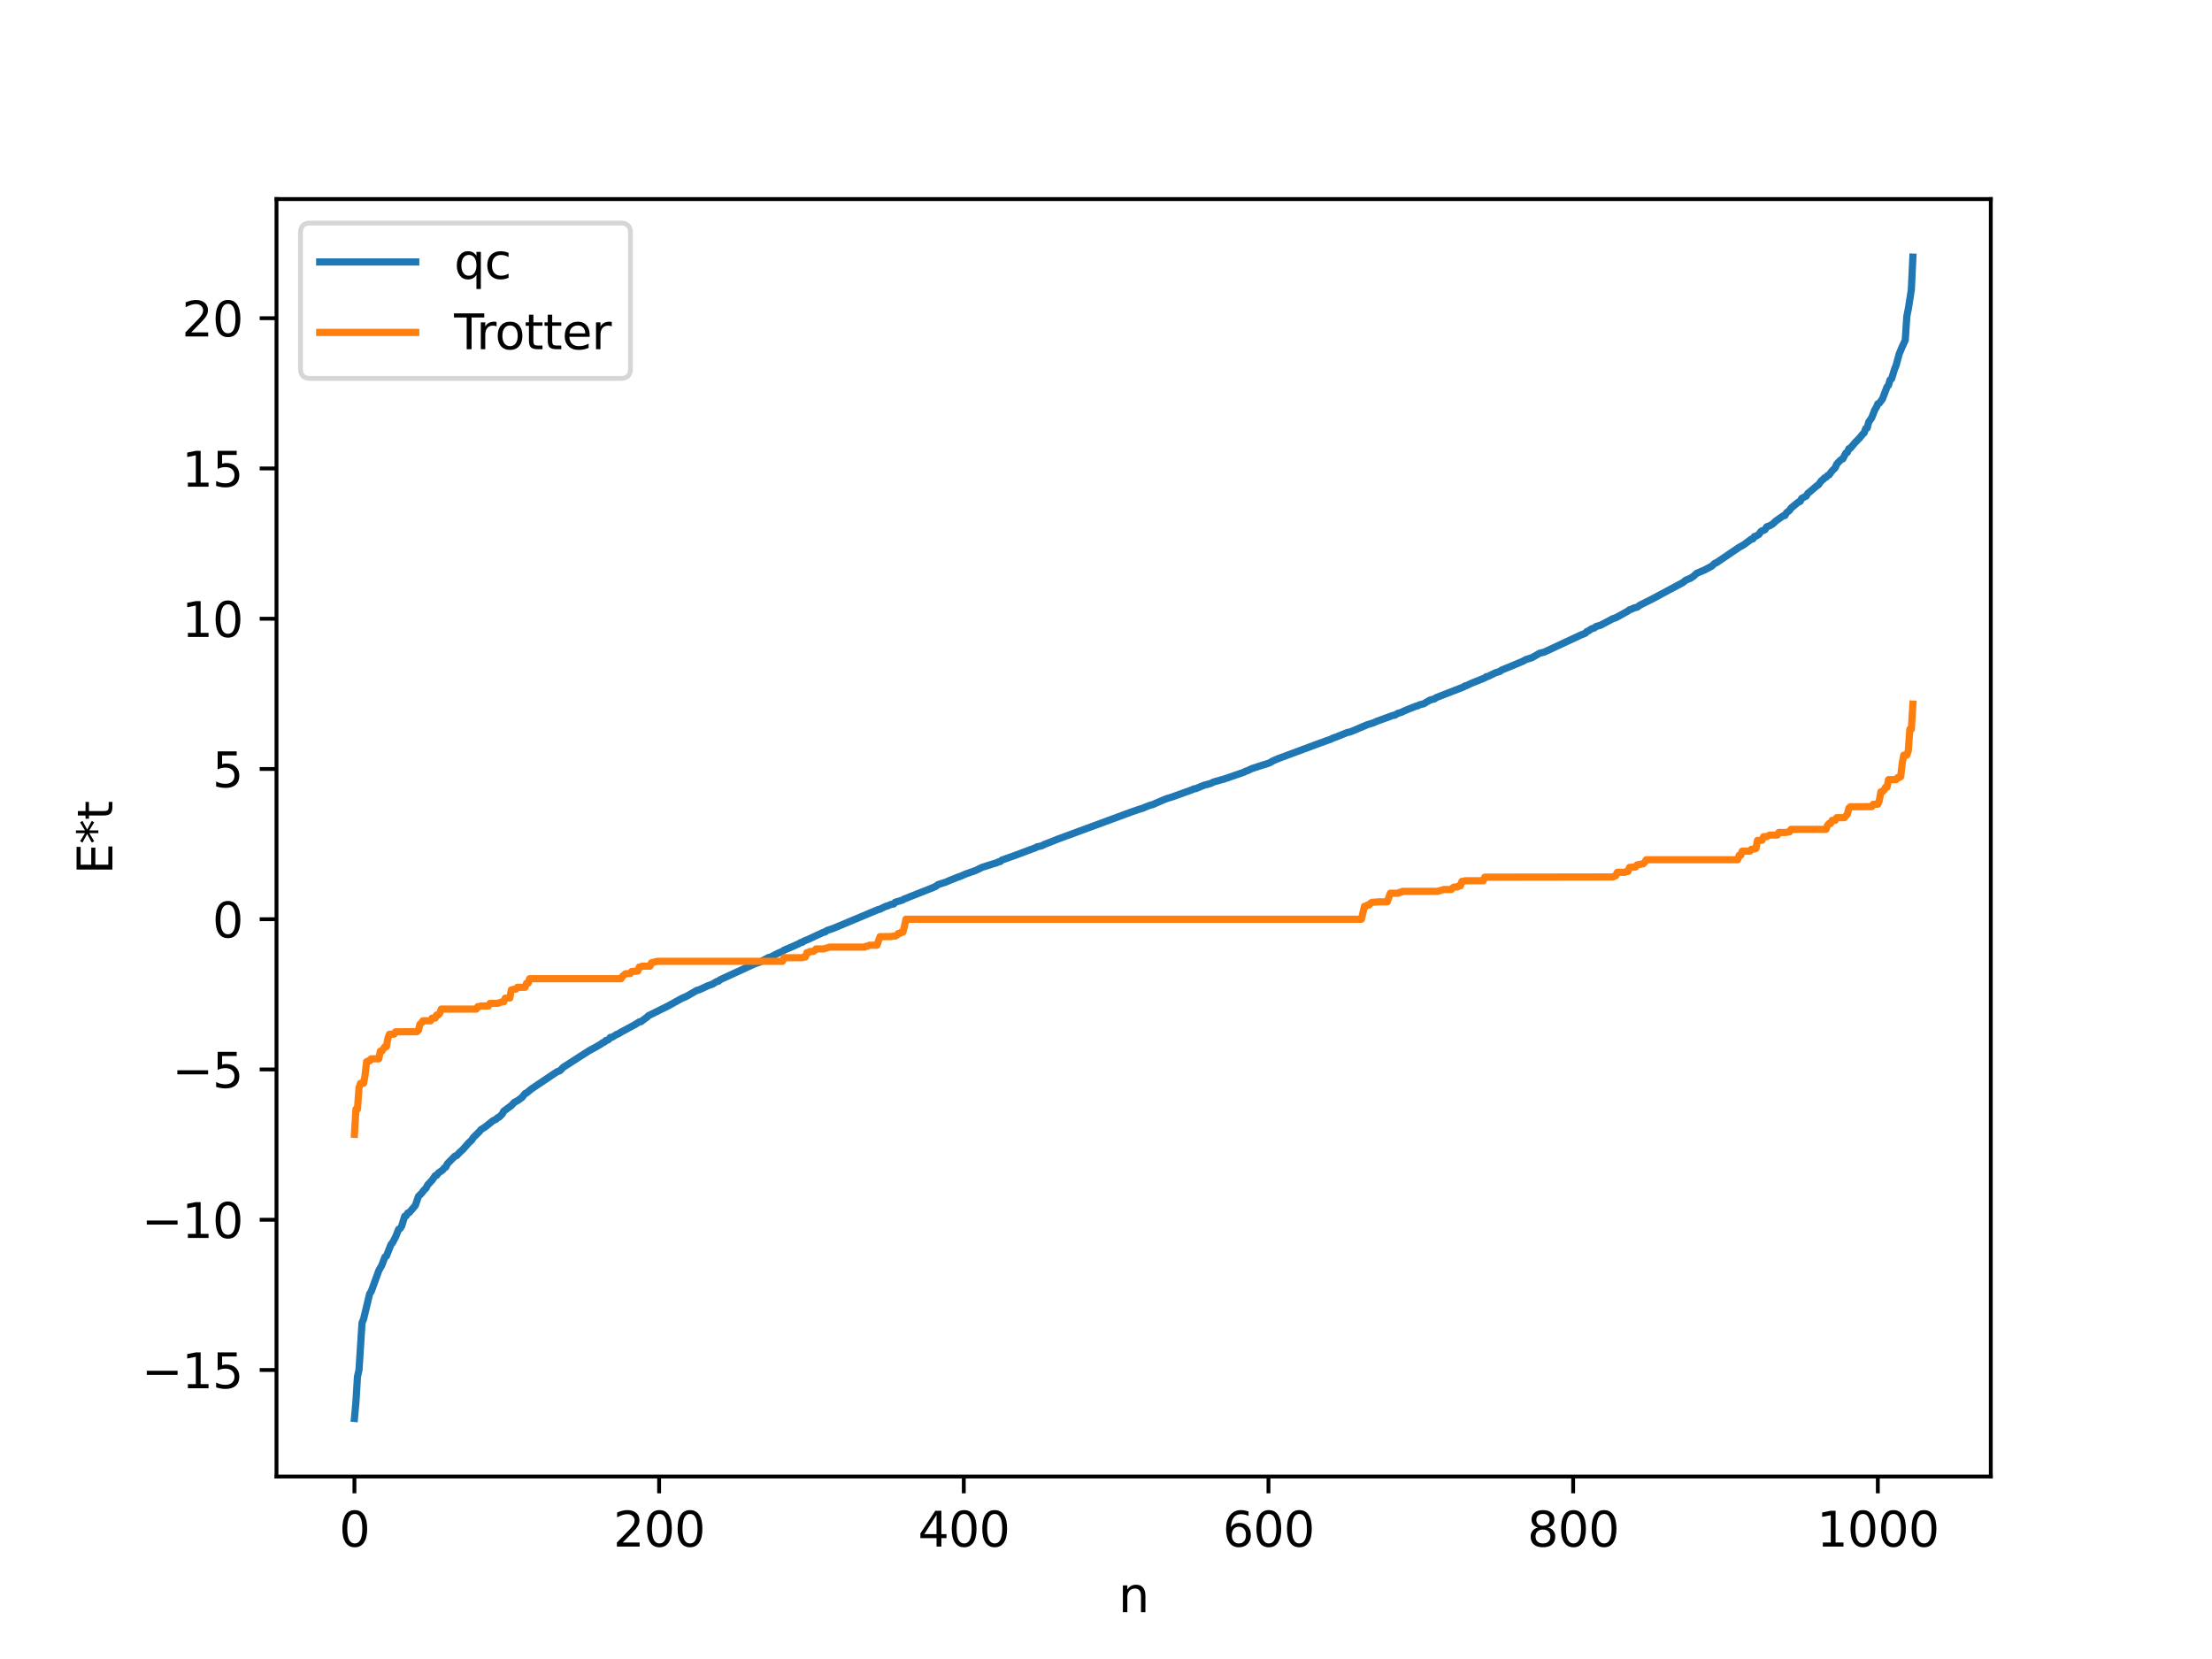 <?xml version="1.0" encoding="utf-8" standalone="no"?>
<!DOCTYPE svg PUBLIC "-//W3C//DTD SVG 1.1//EN"
  "http://www.w3.org/Graphics/SVG/1.1/DTD/svg11.dtd">
<svg xmlns:xlink="http://www.w3.org/1999/xlink" width="460.8pt" height="345.6pt" viewBox="0 0 460.8 345.6" xmlns="http://www.w3.org/2000/svg" version="1.1">
 <defs>
  <style type="text/css">*{stroke-linejoin: round; stroke-linecap: butt}</style>
 </defs>
 <g id="figure_1">
  <g id="patch_1">
   <path d="M 0 345.6 
L 460.8 345.6 
L 460.8 0 
L 0 0 
z
" style="fill: #ffffff"/>
  </g>
  <g id="axes_1">
   <g id="patch_2">
    <path d="M 57.6 307.584 
L 414.72 307.584 
L 414.72 41.472 
L 57.6 41.472 
z
" style="fill: #ffffff"/>
   </g>
   <g id="matplotlib.axis_1">
    <g id="xtick_1">
     <g id="line2d_1">
      <defs>
       <path id="m05e1a9ca55" d="M 0 0 
L 0 3.5 
" style="stroke: #000000; stroke-width: 0.8"/>
      </defs>
      <g>
       <use xlink:href="#m05e1a9ca55" x="73.833" y="307.584" style="stroke: #000000; stroke-width: 0.8"/>
      </g>
     </g>
     <g id="text_1">
      <!-- 0 -->
      <g transform="translate(70.651 322.182) scale(0.1 -0.1)">
       <defs>
        <path id="DejaVuSans-30" d="M 2034 4250 
Q 1547 4250 1301 3770 
Q 1056 3291 1056 2328 
Q 1056 1369 1301 889 
Q 1547 409 2034 409 
Q 2525 409 2770 889 
Q 3016 1369 3016 2328 
Q 3016 3291 2770 3770 
Q 2525 4250 2034 4250 
z
M 2034 4750 
Q 2819 4750 3233 4129 
Q 3647 3509 3647 2328 
Q 3647 1150 3233 529 
Q 2819 -91 2034 -91 
Q 1250 -91 836 529 
Q 422 1150 422 2328 
Q 422 3509 836 4129 
Q 1250 4750 2034 4750 
z
" transform="scale(0.016)"/>
       </defs>
       <use xlink:href="#DejaVuSans-30"/>
      </g>
     </g>
    </g>
    <g id="xtick_2">
     <g id="line2d_2">
      <g>
       <use xlink:href="#m05e1a9ca55" x="137.304" y="307.584" style="stroke: #000000; stroke-width: 0.8"/>
      </g>
     </g>
     <g id="text_2">
      <!-- 200 -->
      <g transform="translate(127.76 322.182) scale(0.1 -0.1)">
       <defs>
        <path id="DejaVuSans-32" d="M 1228 531 
L 3431 531 
L 3431 0 
L 469 0 
L 469 531 
Q 828 903 1448 1529 
Q 2069 2156 2228 2338 
Q 2531 2678 2651 2914 
Q 2772 3150 2772 3378 
Q 2772 3750 2511 3984 
Q 2250 4219 1831 4219 
Q 1534 4219 1204 4116 
Q 875 4013 500 3803 
L 500 4441 
Q 881 4594 1212 4672 
Q 1544 4750 1819 4750 
Q 2544 4750 2975 4387 
Q 3406 4025 3406 3419 
Q 3406 3131 3298 2873 
Q 3191 2616 2906 2266 
Q 2828 2175 2409 1742 
Q 1991 1309 1228 531 
z
" transform="scale(0.016)"/>
       </defs>
       <use xlink:href="#DejaVuSans-32"/>
       <use xlink:href="#DejaVuSans-30" x="63.623"/>
       <use xlink:href="#DejaVuSans-30" x="127.246"/>
      </g>
     </g>
    </g>
    <g id="xtick_3">
     <g id="line2d_3">
      <g>
       <use xlink:href="#m05e1a9ca55" x="200.775" y="307.584" style="stroke: #000000; stroke-width: 0.8"/>
      </g>
     </g>
     <g id="text_3">
      <!-- 400 -->
      <g transform="translate(191.231 322.182) scale(0.1 -0.1)">
       <defs>
        <path id="DejaVuSans-34" d="M 2419 4116 
L 825 1625 
L 2419 1625 
L 2419 4116 
z
M 2253 4666 
L 3047 4666 
L 3047 1625 
L 3713 1625 
L 3713 1100 
L 3047 1100 
L 3047 0 
L 2419 0 
L 2419 1100 
L 313 1100 
L 313 1709 
L 2253 4666 
z
" transform="scale(0.016)"/>
       </defs>
       <use xlink:href="#DejaVuSans-34"/>
       <use xlink:href="#DejaVuSans-30" x="63.623"/>
       <use xlink:href="#DejaVuSans-30" x="127.246"/>
      </g>
     </g>
    </g>
    <g id="xtick_4">
     <g id="line2d_4">
      <g>
       <use xlink:href="#m05e1a9ca55" x="264.246" y="307.584" style="stroke: #000000; stroke-width: 0.8"/>
      </g>
     </g>
     <g id="text_4">
      <!-- 600 -->
      <g transform="translate(254.702 322.182) scale(0.1 -0.1)">
       <defs>
        <path id="DejaVuSans-36" d="M 2113 2584 
Q 1688 2584 1439 2293 
Q 1191 2003 1191 1497 
Q 1191 994 1439 701 
Q 1688 409 2113 409 
Q 2538 409 2786 701 
Q 3034 994 3034 1497 
Q 3034 2003 2786 2293 
Q 2538 2584 2113 2584 
z
M 3366 4563 
L 3366 3988 
Q 3128 4100 2886 4159 
Q 2644 4219 2406 4219 
Q 1781 4219 1451 3797 
Q 1122 3375 1075 2522 
Q 1259 2794 1537 2939 
Q 1816 3084 2150 3084 
Q 2853 3084 3261 2657 
Q 3669 2231 3669 1497 
Q 3669 778 3244 343 
Q 2819 -91 2113 -91 
Q 1303 -91 875 529 
Q 447 1150 447 2328 
Q 447 3434 972 4092 
Q 1497 4750 2381 4750 
Q 2619 4750 2861 4703 
Q 3103 4656 3366 4563 
z
" transform="scale(0.016)"/>
       </defs>
       <use xlink:href="#DejaVuSans-36"/>
       <use xlink:href="#DejaVuSans-30" x="63.623"/>
       <use xlink:href="#DejaVuSans-30" x="127.246"/>
      </g>
     </g>
    </g>
    <g id="xtick_5">
     <g id="line2d_5">
      <g>
       <use xlink:href="#m05e1a9ca55" x="327.717" y="307.584" style="stroke: #000000; stroke-width: 0.8"/>
      </g>
     </g>
     <g id="text_5">
      <!-- 800 -->
      <g transform="translate(318.173 322.182) scale(0.1 -0.1)">
       <defs>
        <path id="DejaVuSans-38" d="M 2034 2216 
Q 1584 2216 1326 1975 
Q 1069 1734 1069 1313 
Q 1069 891 1326 650 
Q 1584 409 2034 409 
Q 2484 409 2743 651 
Q 3003 894 3003 1313 
Q 3003 1734 2745 1975 
Q 2488 2216 2034 2216 
z
M 1403 2484 
Q 997 2584 770 2862 
Q 544 3141 544 3541 
Q 544 4100 942 4425 
Q 1341 4750 2034 4750 
Q 2731 4750 3128 4425 
Q 3525 4100 3525 3541 
Q 3525 3141 3298 2862 
Q 3072 2584 2669 2484 
Q 3125 2378 3379 2068 
Q 3634 1759 3634 1313 
Q 3634 634 3220 271 
Q 2806 -91 2034 -91 
Q 1263 -91 848 271 
Q 434 634 434 1313 
Q 434 1759 690 2068 
Q 947 2378 1403 2484 
z
M 1172 3481 
Q 1172 3119 1398 2916 
Q 1625 2713 2034 2713 
Q 2441 2713 2670 2916 
Q 2900 3119 2900 3481 
Q 2900 3844 2670 4047 
Q 2441 4250 2034 4250 
Q 1625 4250 1398 4047 
Q 1172 3844 1172 3481 
z
" transform="scale(0.016)"/>
       </defs>
       <use xlink:href="#DejaVuSans-38"/>
       <use xlink:href="#DejaVuSans-30" x="63.623"/>
       <use xlink:href="#DejaVuSans-30" x="127.246"/>
      </g>
     </g>
    </g>
    <g id="xtick_6">
     <g id="line2d_6">
      <g>
       <use xlink:href="#m05e1a9ca55" x="391.188" y="307.584" style="stroke: #000000; stroke-width: 0.8"/>
      </g>
     </g>
     <g id="text_6">
      <!-- 1000 -->
      <g transform="translate(378.463 322.182) scale(0.1 -0.1)">
       <defs>
        <path id="DejaVuSans-31" d="M 794 531 
L 1825 531 
L 1825 4091 
L 703 3866 
L 703 4441 
L 1819 4666 
L 2450 4666 
L 2450 531 
L 3481 531 
L 3481 0 
L 794 0 
L 794 531 
z
" transform="scale(0.016)"/>
       </defs>
       <use xlink:href="#DejaVuSans-31"/>
       <use xlink:href="#DejaVuSans-30" x="63.623"/>
       <use xlink:href="#DejaVuSans-30" x="127.246"/>
       <use xlink:href="#DejaVuSans-30" x="190.869"/>
      </g>
     </g>
    </g>
    <g id="text_7">
     <!-- n -->
     <g transform="translate(232.991 335.861) scale(0.1 -0.1)">
      <defs>
       <path id="DejaVuSans-6e" d="M 3513 2113 
L 3513 0 
L 2938 0 
L 2938 2094 
Q 2938 2591 2744 2837 
Q 2550 3084 2163 3084 
Q 1697 3084 1428 2787 
Q 1159 2491 1159 1978 
L 1159 0 
L 581 0 
L 581 3500 
L 1159 3500 
L 1159 2956 
Q 1366 3272 1645 3428 
Q 1925 3584 2291 3584 
Q 2894 3584 3203 3211 
Q 3513 2838 3513 2113 
z
" transform="scale(0.016)"/>
      </defs>
      <use xlink:href="#DejaVuSans-6e"/>
     </g>
    </g>
   </g>
   <g id="matplotlib.axis_2">
    <g id="ytick_1">
     <g id="line2d_7">
      <defs>
       <path id="m8480af8130" d="M 0 0 
L -3.5 0 
" style="stroke: #000000; stroke-width: 0.8"/>
      </defs>
      <g>
       <use xlink:href="#m8480af8130" x="57.6" y="285.394" style="stroke: #000000; stroke-width: 0.8"/>
      </g>
     </g>
     <g id="text_8">
      <!-- −15 -->
      <g transform="translate(29.495 289.193) scale(0.1 -0.1)">
       <defs>
        <path id="DejaVuSans-2212" d="M 678 2272 
L 4684 2272 
L 4684 1741 
L 678 1741 
L 678 2272 
z
" transform="scale(0.016)"/>
        <path id="DejaVuSans-35" d="M 691 4666 
L 3169 4666 
L 3169 4134 
L 1269 4134 
L 1269 2991 
Q 1406 3038 1543 3061 
Q 1681 3084 1819 3084 
Q 2600 3084 3056 2656 
Q 3513 2228 3513 1497 
Q 3513 744 3044 326 
Q 2575 -91 1722 -91 
Q 1428 -91 1123 -41 
Q 819 9 494 109 
L 494 744 
Q 775 591 1075 516 
Q 1375 441 1709 441 
Q 2250 441 2565 725 
Q 2881 1009 2881 1497 
Q 2881 1984 2565 2268 
Q 2250 2553 1709 2553 
Q 1456 2553 1204 2497 
Q 953 2441 691 2322 
L 691 4666 
z
" transform="scale(0.016)"/>
       </defs>
       <use xlink:href="#DejaVuSans-2212"/>
       <use xlink:href="#DejaVuSans-31" x="83.789"/>
       <use xlink:href="#DejaVuSans-35" x="147.412"/>
      </g>
     </g>
    </g>
    <g id="ytick_2">
     <g id="line2d_8">
      <g>
       <use xlink:href="#m8480af8130" x="57.6" y="254.093" style="stroke: #000000; stroke-width: 0.8"/>
      </g>
     </g>
     <g id="text_9">
      <!-- −10 -->
      <g transform="translate(29.495 257.892) scale(0.1 -0.1)">
       <use xlink:href="#DejaVuSans-2212"/>
       <use xlink:href="#DejaVuSans-31" x="83.789"/>
       <use xlink:href="#DejaVuSans-30" x="147.412"/>
      </g>
     </g>
    </g>
    <g id="ytick_3">
     <g id="line2d_9">
      <g>
       <use xlink:href="#m8480af8130" x="57.6" y="222.792" style="stroke: #000000; stroke-width: 0.8"/>
      </g>
     </g>
     <g id="text_10">
      <!-- −5 -->
      <g transform="translate(35.858 226.591) scale(0.1 -0.1)">
       <use xlink:href="#DejaVuSans-2212"/>
       <use xlink:href="#DejaVuSans-35" x="83.789"/>
      </g>
     </g>
    </g>
    <g id="ytick_4">
     <g id="line2d_10">
      <g>
       <use xlink:href="#m8480af8130" x="57.6" y="191.491" style="stroke: #000000; stroke-width: 0.8"/>
      </g>
     </g>
     <g id="text_11">
      <!-- 0 -->
      <g transform="translate(44.237 195.29) scale(0.1 -0.1)">
       <use xlink:href="#DejaVuSans-30"/>
      </g>
     </g>
    </g>
    <g id="ytick_5">
     <g id="line2d_11">
      <g>
       <use xlink:href="#m8480af8130" x="57.6" y="160.19" style="stroke: #000000; stroke-width: 0.8"/>
      </g>
     </g>
     <g id="text_12">
      <!-- 5 -->
      <g transform="translate(44.237 163.99) scale(0.1 -0.1)">
       <use xlink:href="#DejaVuSans-35"/>
      </g>
     </g>
    </g>
    <g id="ytick_6">
     <g id="line2d_12">
      <g>
       <use xlink:href="#m8480af8130" x="57.6" y="128.89" style="stroke: #000000; stroke-width: 0.8"/>
      </g>
     </g>
     <g id="text_13">
      <!-- 10 -->
      <g transform="translate(37.875 132.689) scale(0.1 -0.1)">
       <use xlink:href="#DejaVuSans-31"/>
       <use xlink:href="#DejaVuSans-30" x="63.623"/>
      </g>
     </g>
    </g>
    <g id="ytick_7">
     <g id="line2d_13">
      <g>
       <use xlink:href="#m8480af8130" x="57.6" y="97.589" style="stroke: #000000; stroke-width: 0.8"/>
      </g>
     </g>
     <g id="text_14">
      <!-- 15 -->
      <g transform="translate(37.875 101.388) scale(0.1 -0.1)">
       <use xlink:href="#DejaVuSans-31"/>
       <use xlink:href="#DejaVuSans-35" x="63.623"/>
      </g>
     </g>
    </g>
    <g id="ytick_8">
     <g id="line2d_14">
      <g>
       <use xlink:href="#m8480af8130" x="57.6" y="66.288" style="stroke: #000000; stroke-width: 0.8"/>
      </g>
     </g>
     <g id="text_15">
      <!-- 20 -->
      <g transform="translate(37.875 70.087) scale(0.1 -0.1)">
       <use xlink:href="#DejaVuSans-32"/>
       <use xlink:href="#DejaVuSans-30" x="63.623"/>
      </g>
     </g>
    </g>
    <g id="text_16">
     <!-- E*t -->
     <g transform="translate(23.416 182.148) rotate(-90) scale(0.1 -0.1)">
      <defs>
       <path id="DejaVuSans-45" d="M 628 4666 
L 3578 4666 
L 3578 4134 
L 1259 4134 
L 1259 2753 
L 3481 2753 
L 3481 2222 
L 1259 2222 
L 1259 531 
L 3634 531 
L 3634 0 
L 628 0 
L 628 4666 
z
" transform="scale(0.016)"/>
       <path id="DejaVuSans-2a" d="M 3009 3897 
L 1888 3291 
L 3009 2681 
L 2828 2375 
L 1778 3009 
L 1778 1831 
L 1422 1831 
L 1422 3009 
L 372 2375 
L 191 2681 
L 1313 3291 
L 191 3897 
L 372 4206 
L 1422 3572 
L 1422 4750 
L 1778 4750 
L 1778 3572 
L 2828 4206 
L 3009 3897 
z
" transform="scale(0.016)"/>
       <path id="DejaVuSans-74" d="M 1172 4494 
L 1172 3500 
L 2356 3500 
L 2356 3053 
L 1172 3053 
L 1172 1153 
Q 1172 725 1289 603 
Q 1406 481 1766 481 
L 2356 481 
L 2356 0 
L 1766 0 
Q 1100 0 847 248 
Q 594 497 594 1153 
L 594 3053 
L 172 3053 
L 172 3500 
L 594 3500 
L 594 4494 
L 1172 4494 
z
" transform="scale(0.016)"/>
      </defs>
      <use xlink:href="#DejaVuSans-45"/>
      <use xlink:href="#DejaVuSans-2a" x="63.184"/>
      <use xlink:href="#DejaVuSans-74" x="113.184"/>
     </g>
    </g>
   </g>
   <g id="line2d_15">
    <path d="M 73.833 295.488 
L 74.15 292.038 
L 74.467 286.788 
L 74.785 285.398 
L 75.42 275.556 
L 75.737 274.81 
L 77.006 269.511 
L 77.324 269.059 
L 78.91 264.693 
L 79.545 263.556 
L 80.18 261.867 
L 80.497 261.668 
L 81.449 259.252 
L 81.767 258.887 
L 82.401 257.693 
L 83.036 256.091 
L 83.353 255.919 
L 83.671 255.436 
L 84.305 253.37 
L 84.623 253.269 
L 84.94 252.696 
L 85.258 252.598 
L 86.527 251.113 
L 87.162 249.241 
L 87.796 248.604 
L 88.431 247.796 
L 88.748 247.526 
L 89.066 246.872 
L 90.018 245.846 
L 90.653 244.915 
L 90.97 244.842 
L 91.287 244.385 
L 92.239 243.717 
L 92.557 243.296 
L 92.874 243.128 
L 93.191 242.436 
L 94.778 240.826 
L 95.096 240.758 
L 95.73 240.083 
L 96.365 239.524 
L 97.634 238.08 
L 98.269 237.496 
L 98.586 236.986 
L 99.856 235.737 
L 100.173 235.336 
L 101.125 234.726 
L 102.712 233.454 
L 103.347 233.169 
L 103.664 232.827 
L 103.981 232.721 
L 104.616 232.089 
L 104.934 231.483 
L 106.52 230.313 
L 107.155 229.634 
L 107.79 229.301 
L 108.742 228.619 
L 109.377 227.812 
L 109.694 227.678 
L 110.646 226.9 
L 111.598 226.243 
L 116.041 223.27 
L 116.676 223.03 
L 117.31 222.352 
L 122.705 218.887 
L 123.975 218.203 
L 125.244 217.459 
L 125.562 217.199 
L 125.879 217.097 
L 126.196 216.757 
L 126.514 216.705 
L 126.831 216.522 
L 127.148 216.103 
L 127.466 216.091 
L 128.1 215.723 
L 128.418 215.495 
L 128.735 215.408 
L 129.37 215.016 
L 132.226 213.478 
L 133.178 212.871 
L 133.496 212.835 
L 134.765 211.915 
L 135.082 211.589 
L 139.208 209.542 
L 142.064 207.962 
L 143.016 207.555 
L 145.238 206.274 
L 145.555 206.239 
L 147.459 205.358 
L 148.411 205.021 
L 149.363 204.436 
L 149.681 204.396 
L 149.998 204.103 
L 156.662 201.038 
L 157.297 200.749 
L 158.249 200.446 
L 160.153 199.446 
L 160.471 199.403 
L 162.058 198.58 
L 163.01 198.179 
L 163.327 197.94 
L 163.962 197.665 
L 165.231 197.125 
L 166.5 196.546 
L 166.818 196.338 
L 167.135 196.302 
L 167.453 196.053 
L 168.405 195.669 
L 171.578 194.193 
L 171.896 194.147 
L 172.213 193.862 
L 173.482 193.442 
L 183.003 189.454 
L 183.32 189.407 
L 183.955 189.072 
L 184.59 188.788 
L 184.907 188.717 
L 185.542 188.432 
L 186.177 188.313 
L 186.494 187.949 
L 188.081 187.473 
L 188.398 187.239 
L 188.715 187.166 
L 189.35 186.886 
L 194.428 184.878 
L 195.062 184.571 
L 195.38 184.284 
L 196.967 183.786 
L 197.919 183.373 
L 198.553 183.129 
L 199.505 182.734 
L 200.14 182.525 
L 201.092 182.097 
L 203.314 181.31 
L 204.583 180.683 
L 207.122 179.881 
L 207.439 179.809 
L 208.074 179.513 
L 208.391 179.468 
L 208.709 179.163 
L 211.565 178.157 
L 214.739 176.96 
L 215.691 176.613 
L 216.008 176.416 
L 216.96 176.218 
L 217.595 175.895 
L 218.229 175.654 
L 220.451 174.767 
L 235.684 169.149 
L 236.953 168.714 
L 237.588 168.5 
L 237.905 168.429 
L 238.54 168.154 
L 239.492 167.771 
L 240.127 167.618 
L 240.762 167.332 
L 242.348 166.639 
L 242.983 166.386 
L 244.253 165.995 
L 248.378 164.508 
L 248.696 164.332 
L 249.013 164.315 
L 250.917 163.545 
L 252.186 163.216 
L 252.821 162.899 
L 254.091 162.54 
L 255.043 162.279 
L 259.168 160.847 
L 259.486 160.642 
L 259.803 160.579 
L 260.755 160.121 
L 262.977 159.402 
L 263.611 159.214 
L 264.246 159.002 
L 264.563 158.874 
L 265.198 158.49 
L 266.15 158.078 
L 275.036 154.774 
L 275.671 154.563 
L 276.305 154.302 
L 277.258 153.997 
L 277.575 153.793 
L 278.21 153.583 
L 280.748 152.56 
L 281.066 152.534 
L 281.7 152.301 
L 284.874 150.953 
L 286.143 150.567 
L 286.778 150.273 
L 290.269 149.002 
L 290.586 148.978 
L 291.221 148.587 
L 291.856 148.418 
L 292.491 148.115 
L 293.443 147.71 
L 295.029 147.093 
L 295.347 147.036 
L 295.664 146.843 
L 296.616 146.6 
L 297.251 146.208 
L 297.886 145.842 
L 298.52 145.664 
L 298.838 145.602 
L 299.155 145.333 
L 304.867 143.115 
L 305.185 142.882 
L 305.502 142.825 
L 306.454 142.364 
L 309.31 141.22 
L 309.628 140.961 
L 309.945 140.931 
L 311.532 140.15 
L 312.484 139.856 
L 312.801 139.589 
L 313.753 139.209 
L 314.388 138.951 
L 317.244 137.748 
L 317.879 137.393 
L 319.148 136.995 
L 320.735 136.086 
L 321.687 135.848 
L 329.304 132.289 
L 330.256 131.913 
L 330.573 131.554 
L 330.891 131.437 
L 331.525 131.003 
L 332.16 130.809 
L 332.477 130.519 
L 333.429 130.243 
L 334.381 129.737 
L 335.334 129.237 
L 335.968 128.889 
L 336.603 128.689 
L 337.238 128.337 
L 339.142 127.283 
L 339.459 127.023 
L 339.777 126.94 
L 340.411 126.641 
L 341.046 126.495 
L 341.681 126.034 
L 343.902 124.931 
L 350.567 121.361 
L 351.201 120.856 
L 352.153 120.46 
L 352.788 120.045 
L 353.423 119.448 
L 355.01 118.777 
L 356.596 117.933 
L 357.231 117.336 
L 357.548 117.233 
L 362.309 114.007 
L 363.261 113.483 
L 363.896 113.003 
L 364.848 112.301 
L 365.165 112.263 
L 365.482 111.758 
L 365.8 111.691 
L 366.434 111.311 
L 366.752 110.815 
L 367.069 110.559 
L 367.386 110.5 
L 367.704 110.323 
L 368.021 109.755 
L 368.656 109.528 
L 369.291 109.151 
L 369.925 108.546 
L 371.195 107.648 
L 371.512 107.437 
L 371.829 107.4 
L 372.147 106.827 
L 372.781 106.338 
L 373.099 105.855 
L 374.686 104.553 
L 375.003 104.459 
L 375.32 103.829 
L 376.272 103.34 
L 376.59 102.789 
L 377.224 102.282 
L 378.494 101.186 
L 378.811 100.999 
L 379.446 100.117 
L 379.763 99.92 
L 380.081 99.54 
L 380.398 99.433 
L 380.715 99.066 
L 381.033 98.929 
L 381.667 98.075 
L 382.302 97.457 
L 382.62 96.675 
L 383.254 96.008 
L 383.572 95.72 
L 383.889 95.598 
L 384.524 94.378 
L 384.841 94.243 
L 385.158 93.467 
L 385.476 93.351 
L 386.428 92.217 
L 387.38 91.254 
L 388.015 90.47 
L 388.332 90.178 
L 388.649 89.284 
L 388.967 89.168 
L 389.284 87.923 
L 389.919 87.008 
L 390.553 85.373 
L 390.871 84.891 
L 391.188 84.118 
L 391.505 83.982 
L 392.14 83.123 
L 393.092 80.615 
L 393.41 80.25 
L 393.727 79.154 
L 394.044 78.929 
L 394.679 76.883 
L 394.996 76.118 
L 395.631 73.745 
L 396.266 72.231 
L 396.9 70.861 
L 397.218 65.951 
L 397.535 64.356 
L 398.17 60.322 
L 398.487 53.568 
L 398.487 53.568 
" clip-path="url(#p28663010ff)" style="fill: none; stroke: #1f77b4; stroke-width: 1.5; stroke-linecap: square"/>
   </g>
   <g id="line2d_16">
    <path d="M 73.833 236.298 
L 74.15 231.069 
L 74.467 231.069 
L 74.785 226.6 
L 75.102 225.672 
L 75.737 225.672 
L 76.054 223.999 
L 76.372 221.177 
L 76.689 221.003 
L 77.006 221.003 
L 77.324 220.567 
L 78.91 220.567 
L 79.228 218.974 
L 79.545 218.974 
L 80.18 218.041 
L 80.497 218.041 
L 80.815 216.28 
L 81.132 215.451 
L 82.084 215.437 
L 82.401 214.946 
L 86.844 214.919 
L 87.162 214.65 
L 87.479 213.374 
L 87.796 213.092 
L 88.114 212.65 
L 89.7 212.65 
L 90.018 212.086 
L 90.653 212.086 
L 90.97 211.43 
L 91.287 211.43 
L 91.605 211.088 
L 91.922 210.21 
L 99.221 210.21 
L 99.539 209.686 
L 99.856 209.686 
L 100.173 209.562 
L 101.76 209.562 
L 102.077 209.02 
L 103.664 209.02 
L 104.616 208.686 
L 104.934 208.686 
L 105.251 207.942 
L 106.203 207.904 
L 106.52 206.225 
L 107.155 206.059 
L 107.472 206.059 
L 107.79 205.672 
L 109.377 205.672 
L 109.694 204.823 
L 110.011 204.823 
L 110.329 203.886 
L 129.37 203.886 
L 129.687 203.353 
L 130.322 202.852 
L 131.274 202.82 
L 131.591 202.384 
L 132.861 202.285 
L 133.178 201.445 
L 133.496 201.445 
L 133.813 201.27 
L 135.4 201.27 
L 135.717 200.554 
L 136.986 200.255 
L 163.01 200.255 
L 163.327 199.513 
L 167.135 199.513 
L 167.453 199.377 
L 167.77 199.377 
L 168.087 198.458 
L 168.405 198.458 
L 168.722 198.213 
L 169.357 198.213 
L 169.674 198.054 
L 169.991 197.675 
L 171.578 197.675 
L 172.848 197.295 
L 180.147 197.295 
L 180.464 197.099 
L 180.781 197.099 
L 181.099 196.908 
L 182.686 196.908 
L 183.32 195.122 
L 185.542 195.106 
L 186.177 195.002 
L 186.494 195.002 
L 186.811 194.845 
L 187.129 194.452 
L 187.446 194.452 
L 187.763 194.186 
L 188.081 194.186 
L 188.398 193.075 
L 188.715 191.491 
L 283.605 191.491 
L 284.239 188.796 
L 284.557 188.796 
L 284.874 188.53 
L 285.191 188.53 
L 285.509 188.137 
L 285.826 187.981 
L 287.096 187.877 
L 289 187.861 
L 289.634 186.075 
L 291.221 186.075 
L 291.539 185.883 
L 291.856 185.883 
L 292.173 185.688 
L 299.472 185.688 
L 300.742 185.307 
L 302.329 185.307 
L 302.646 184.928 
L 302.963 184.77 
L 303.598 184.77 
L 303.915 184.524 
L 304.233 184.524 
L 304.55 183.605 
L 304.867 183.605 
L 305.185 183.47 
L 308.993 183.47 
L 309.31 182.727 
L 335.968 182.686 
L 336.603 182.428 
L 336.92 181.713 
L 338.507 181.713 
L 338.824 181.537 
L 339.142 181.537 
L 339.459 180.698 
L 340.729 180.598 
L 341.046 180.163 
L 342.315 179.937 
L 342.633 179.63 
L 342.95 179.097 
L 361.991 179.097 
L 362.309 178.159 
L 362.626 178.159 
L 362.943 177.31 
L 364.53 177.31 
L 364.848 176.924 
L 365.482 176.857 
L 365.8 176.758 
L 366.117 175.078 
L 367.069 175.041 
L 367.386 174.297 
L 368.021 174.297 
L 368.656 173.963 
L 370.243 173.963 
L 370.56 173.42 
L 372.147 173.42 
L 372.464 173.296 
L 372.781 173.296 
L 373.099 172.773 
L 380.398 172.773 
L 380.715 171.894 
L 381.033 171.553 
L 381.35 171.553 
L 381.667 170.897 
L 382.302 170.897 
L 382.62 170.332 
L 384.206 170.332 
L 384.841 169.609 
L 385.158 168.332 
L 385.476 168.064 
L 389.919 168.036 
L 390.236 167.545 
L 391.188 167.531 
L 391.505 166.702 
L 391.823 164.941 
L 392.14 164.941 
L 392.458 164.585 
L 392.775 164.009 
L 393.092 164.009 
L 393.41 162.416 
L 394.996 162.416 
L 395.314 161.979 
L 395.631 161.979 
L 395.948 161.806 
L 396.266 158.983 
L 396.583 157.311 
L 397.218 157.311 
L 397.535 156.382 
L 397.853 151.913 
L 398.17 151.913 
L 398.487 146.685 
L 398.487 146.685 
" clip-path="url(#p28663010ff)" style="fill: none; stroke: #ff7f0e; stroke-width: 1.5; stroke-linecap: square"/>
   </g>
   <g id="patch_3">
    <path d="M 57.6 307.584 
L 57.6 41.472 
" style="fill: none; stroke: #000000; stroke-width: 0.8; stroke-linejoin: miter; stroke-linecap: square"/>
   </g>
   <g id="patch_4">
    <path d="M 414.72 307.584 
L 414.72 41.472 
" style="fill: none; stroke: #000000; stroke-width: 0.8; stroke-linejoin: miter; stroke-linecap: square"/>
   </g>
   <g id="patch_5">
    <path d="M 57.6 307.584 
L 414.72 307.584 
" style="fill: none; stroke: #000000; stroke-width: 0.8; stroke-linejoin: miter; stroke-linecap: square"/>
   </g>
   <g id="patch_6">
    <path d="M 57.6 41.472 
L 414.72 41.472 
" style="fill: none; stroke: #000000; stroke-width: 0.8; stroke-linejoin: miter; stroke-linecap: square"/>
   </g>
   <g id="legend_1">
    <g id="patch_7">
     <path d="M 64.6 78.828 
L 129.342 78.828 
Q 131.342 78.828 131.342 76.828 
L 131.342 48.472 
Q 131.342 46.472 129.342 46.472 
L 64.6 46.472 
Q 62.6 46.472 62.6 48.472 
L 62.6 76.828 
Q 62.6 78.828 64.6 78.828 
z
" style="fill: #ffffff; opacity: 0.8; stroke: #cccccc; stroke-linejoin: miter"/>
    </g>
    <g id="line2d_17">
     <path d="M 66.6 54.57 
L 76.6 54.57 
L 86.6 54.57 
" style="fill: none; stroke: #1f77b4; stroke-width: 1.5; stroke-linecap: square"/>
    </g>
    <g id="text_17">
     <!-- qc -->
     <g transform="translate(94.6 58.07) scale(0.1 -0.1)">
      <defs>
       <path id="DejaVuSans-71" d="M 947 1747 
Q 947 1113 1208 752 
Q 1469 391 1925 391 
Q 2381 391 2643 752 
Q 2906 1113 2906 1747 
Q 2906 2381 2643 2742 
Q 2381 3103 1925 3103 
Q 1469 3103 1208 2742 
Q 947 2381 947 1747 
z
M 2906 525 
Q 2725 213 2448 61 
Q 2172 -91 1784 -91 
Q 1150 -91 751 415 
Q 353 922 353 1747 
Q 353 2572 751 3078 
Q 1150 3584 1784 3584 
Q 2172 3584 2448 3432 
Q 2725 3281 2906 2969 
L 2906 3500 
L 3481 3500 
L 3481 -1331 
L 2906 -1331 
L 2906 525 
z
" transform="scale(0.016)"/>
       <path id="DejaVuSans-63" d="M 3122 3366 
L 3122 2828 
Q 2878 2963 2633 3030 
Q 2388 3097 2138 3097 
Q 1578 3097 1268 2742 
Q 959 2388 959 1747 
Q 959 1106 1268 751 
Q 1578 397 2138 397 
Q 2388 397 2633 464 
Q 2878 531 3122 666 
L 3122 134 
Q 2881 22 2623 -34 
Q 2366 -91 2075 -91 
Q 1284 -91 818 406 
Q 353 903 353 1747 
Q 353 2603 823 3093 
Q 1294 3584 2113 3584 
Q 2378 3584 2631 3529 
Q 2884 3475 3122 3366 
z
" transform="scale(0.016)"/>
      </defs>
      <use xlink:href="#DejaVuSans-71"/>
      <use xlink:href="#DejaVuSans-63" x="63.477"/>
     </g>
    </g>
    <g id="line2d_18">
     <path d="M 66.6 69.249 
L 76.6 69.249 
L 86.6 69.249 
" style="fill: none; stroke: #ff7f0e; stroke-width: 1.5; stroke-linecap: square"/>
    </g>
    <g id="text_18">
     <!-- Trotter -->
     <g transform="translate(94.6 72.749) scale(0.1 -0.1)">
      <defs>
       <path id="DejaVuSans-54" d="M -19 4666 
L 3928 4666 
L 3928 4134 
L 2272 4134 
L 2272 0 
L 1638 0 
L 1638 4134 
L -19 4134 
L -19 4666 
z
" transform="scale(0.016)"/>
       <path id="DejaVuSans-72" d="M 2631 2963 
Q 2534 3019 2420 3045 
Q 2306 3072 2169 3072 
Q 1681 3072 1420 2755 
Q 1159 2438 1159 1844 
L 1159 0 
L 581 0 
L 581 3500 
L 1159 3500 
L 1159 2956 
Q 1341 3275 1631 3429 
Q 1922 3584 2338 3584 
Q 2397 3584 2469 3576 
Q 2541 3569 2628 3553 
L 2631 2963 
z
" transform="scale(0.016)"/>
       <path id="DejaVuSans-6f" d="M 1959 3097 
Q 1497 3097 1228 2736 
Q 959 2375 959 1747 
Q 959 1119 1226 758 
Q 1494 397 1959 397 
Q 2419 397 2687 759 
Q 2956 1122 2956 1747 
Q 2956 2369 2687 2733 
Q 2419 3097 1959 3097 
z
M 1959 3584 
Q 2709 3584 3137 3096 
Q 3566 2609 3566 1747 
Q 3566 888 3137 398 
Q 2709 -91 1959 -91 
Q 1206 -91 779 398 
Q 353 888 353 1747 
Q 353 2609 779 3096 
Q 1206 3584 1959 3584 
z
" transform="scale(0.016)"/>
       <path id="DejaVuSans-65" d="M 3597 1894 
L 3597 1613 
L 953 1613 
Q 991 1019 1311 708 
Q 1631 397 2203 397 
Q 2534 397 2845 478 
Q 3156 559 3463 722 
L 3463 178 
Q 3153 47 2828 -22 
Q 2503 -91 2169 -91 
Q 1331 -91 842 396 
Q 353 884 353 1716 
Q 353 2575 817 3079 
Q 1281 3584 2069 3584 
Q 2775 3584 3186 3129 
Q 3597 2675 3597 1894 
z
M 3022 2063 
Q 3016 2534 2758 2815 
Q 2500 3097 2075 3097 
Q 1594 3097 1305 2825 
Q 1016 2553 972 2059 
L 3022 2063 
z
" transform="scale(0.016)"/>
      </defs>
      <use xlink:href="#DejaVuSans-54"/>
      <use xlink:href="#DejaVuSans-72" x="46.334"/>
      <use xlink:href="#DejaVuSans-6f" x="85.197"/>
      <use xlink:href="#DejaVuSans-74" x="146.379"/>
      <use xlink:href="#DejaVuSans-74" x="185.588"/>
      <use xlink:href="#DejaVuSans-65" x="224.797"/>
      <use xlink:href="#DejaVuSans-72" x="286.32"/>
     </g>
    </g>
   </g>
  </g>
 </g>
 <defs>
  <clipPath id="p28663010ff">
   <rect x="57.6" y="41.472" width="357.12" height="266.112"/>
  </clipPath>
 </defs>
</svg>

